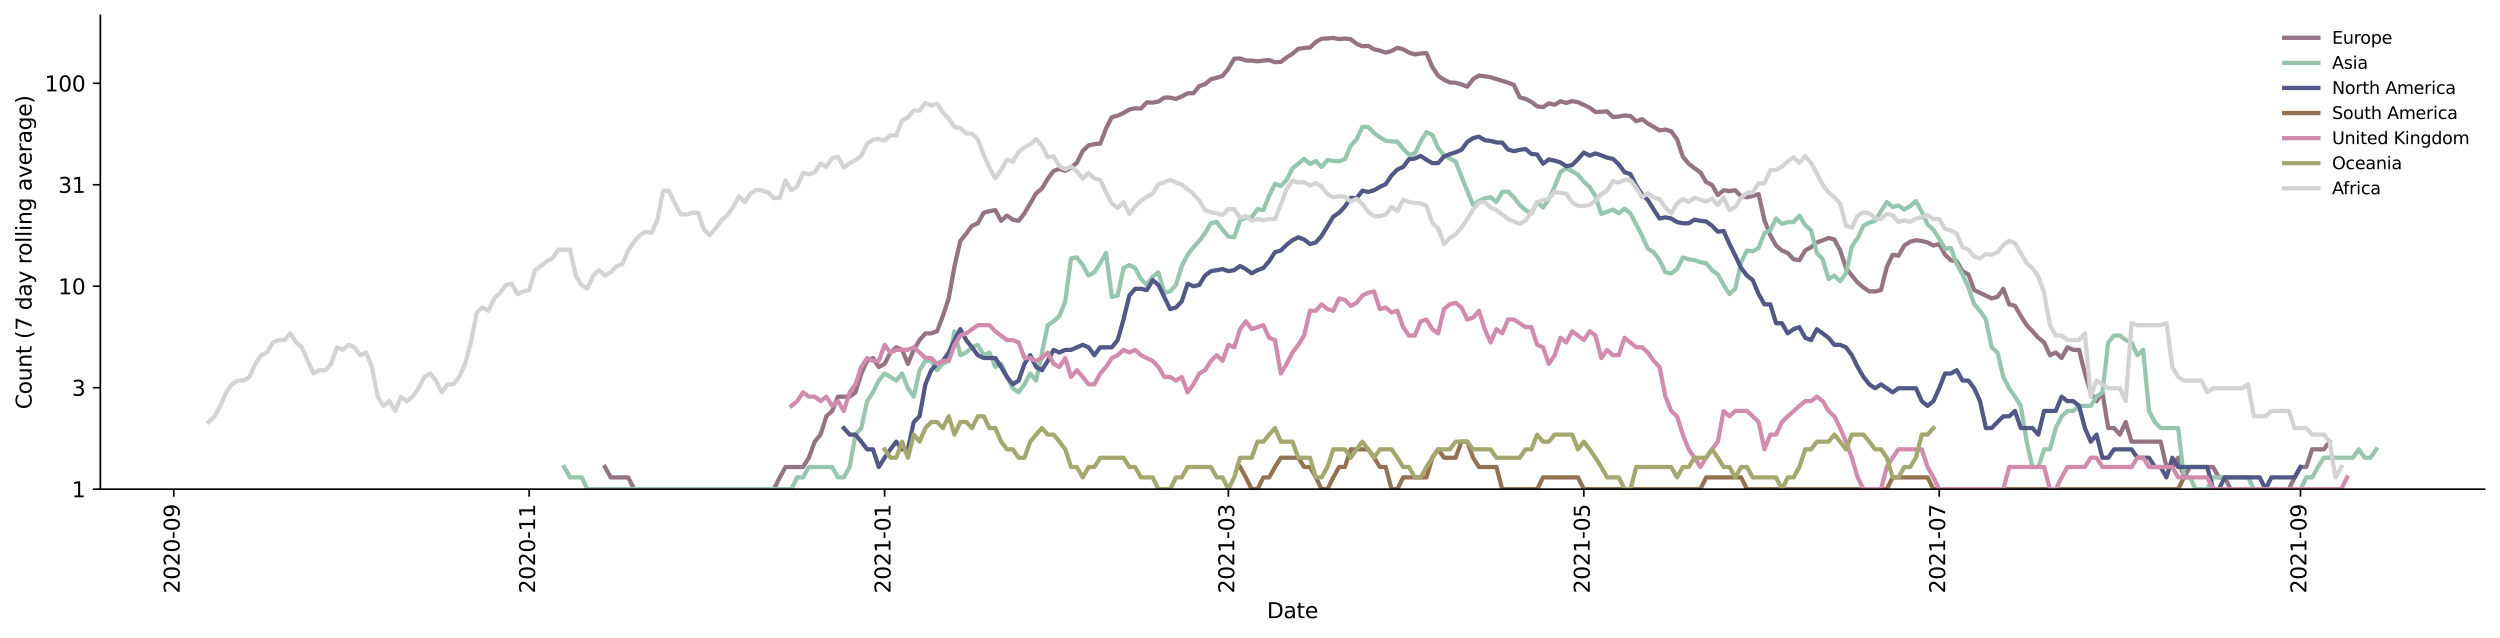 <?xml version="1.0" encoding="utf-8" standalone="no"?>
<!DOCTYPE svg PUBLIC "-//W3C//DTD SVG 1.1//EN"
  "http://www.w3.org/Graphics/SVG/1.1/DTD/svg11.dtd">
<svg height="298.621pt" version="1.1" viewBox="0 0 1170.166 298.621" width="1170.166pt" xmlns="http://www.w3.org/2000/svg" xmlns:xlink="http://www.w3.org/1999/xlink">
 <defs>
  <style type="text/css">*{stroke-linecap:butt;stroke-linejoin:round;}</style>
 </defs>
 <g id="figure_1">
  <g id="patch_1">
   <path d="M 0 298.621 
L 1170.166 298.621 
L 1170.166 0 
L 0 0 
z
" style="fill:#ffffff;"/>
  </g>
  <g id="axes_1">
   <g id="patch_2">
    <path d="M 46.966 228.96 
L 1162.966 228.96 
L 1162.966 7.2 
L 46.966 7.2 
z
" style="fill:#ffffff;"/>
   </g>
   <g id="matplotlib.axis_1">
    <g id="xtick_1">
     <g id="line2d_1">
      <defs>
       <path d="M 0 0 
L 0 3.5 
" id="m37d5cdbd62" style="stroke:#000000;stroke-width:0.8;"/>
      </defs>
      <g>
       <use style="stroke:#000000;stroke-width:0.8;" x="81.329" xlink:href="#m37d5cdbd62" y="228.96"/>
      </g>
     </g>
     <g id="text_1">
      <!-- 2020-09 -->
      <g transform="translate(84.089 277.743)rotate(-90)scale(0.1 -0.1)">
       <defs>
        <path d="M 1228 531 
L 3431 531 
L 3431 0 
L 469 0 
L 469 531 
Q 828 903 1448 1529 
Q 2069 2156 2228 2338 
Q 2531 2678 2651 2914 
Q 2772 3150 2772 3378 
Q 2772 3750 2511 3984 
Q 2250 4219 1831 4219 
Q 1534 4219 1204 4116 
Q 875 4013 500 3803 
L 500 4441 
Q 881 4594 1212 4672 
Q 1544 4750 1819 4750 
Q 2544 4750 2975 4387 
Q 3406 4025 3406 3419 
Q 3406 3131 3298 2873 
Q 3191 2616 2906 2266 
Q 2828 2175 2409 1742 
Q 1991 1309 1228 531 
z
" id="DejaVuSans-32" transform="scale(0.016)"/>
        <path d="M 2034 4250 
Q 1547 4250 1301 3770 
Q 1056 3291 1056 2328 
Q 1056 1369 1301 889 
Q 1547 409 2034 409 
Q 2525 409 2770 889 
Q 3016 1369 3016 2328 
Q 3016 3291 2770 3770 
Q 2525 4250 2034 4250 
z
M 2034 4750 
Q 2819 4750 3233 4129 
Q 3647 3509 3647 2328 
Q 3647 1150 3233 529 
Q 2819 -91 2034 -91 
Q 1250 -91 836 529 
Q 422 1150 422 2328 
Q 422 3509 836 4129 
Q 1250 4750 2034 4750 
z
" id="DejaVuSans-30" transform="scale(0.016)"/>
        <path d="M 313 2009 
L 1997 2009 
L 1997 1497 
L 313 1497 
L 313 2009 
z
" id="DejaVuSans-2d" transform="scale(0.016)"/>
        <path d="M 703 97 
L 703 672 
Q 941 559 1184 500 
Q 1428 441 1663 441 
Q 2288 441 2617 861 
Q 2947 1281 2994 2138 
Q 2813 1869 2534 1725 
Q 2256 1581 1919 1581 
Q 1219 1581 811 2004 
Q 403 2428 403 3163 
Q 403 3881 828 4315 
Q 1253 4750 1959 4750 
Q 2769 4750 3195 4129 
Q 3622 3509 3622 2328 
Q 3622 1225 3098 567 
Q 2575 -91 1691 -91 
Q 1453 -91 1209 -44 
Q 966 3 703 97 
z
M 1959 2075 
Q 2384 2075 2632 2365 
Q 2881 2656 2881 3163 
Q 2881 3666 2632 3958 
Q 2384 4250 1959 4250 
Q 1534 4250 1286 3958 
Q 1038 3666 1038 3163 
Q 1038 2656 1286 2365 
Q 1534 2075 1959 2075 
z
" id="DejaVuSans-39" transform="scale(0.016)"/>
       </defs>
       <use xlink:href="#DejaVuSans-32"/>
       <use x="63.623" xlink:href="#DejaVuSans-30"/>
       <use x="127.246" xlink:href="#DejaVuSans-32"/>
       <use x="190.869" xlink:href="#DejaVuSans-30"/>
       <use x="254.492" xlink:href="#DejaVuSans-2d"/>
       <use x="290.576" xlink:href="#DejaVuSans-30"/>
       <use x="354.199" xlink:href="#DejaVuSans-39"/>
      </g>
     </g>
    </g>
    <g id="xtick_2">
     <g id="line2d_2">
      <g>
       <use style="stroke:#000000;stroke-width:0.8;" x="247.693" xlink:href="#m37d5cdbd62" y="228.96"/>
      </g>
     </g>
     <g id="text_2">
      <!-- 2020-11 -->
      <g transform="translate(250.452 277.743)rotate(-90)scale(0.1 -0.1)">
       <defs>
        <path d="M 794 531 
L 1825 531 
L 1825 4091 
L 703 3866 
L 703 4441 
L 1819 4666 
L 2450 4666 
L 2450 531 
L 3481 531 
L 3481 0 
L 794 0 
L 794 531 
z
" id="DejaVuSans-31" transform="scale(0.016)"/>
       </defs>
       <use xlink:href="#DejaVuSans-32"/>
       <use x="63.623" xlink:href="#DejaVuSans-30"/>
       <use x="127.246" xlink:href="#DejaVuSans-32"/>
       <use x="190.869" xlink:href="#DejaVuSans-30"/>
       <use x="254.492" xlink:href="#DejaVuSans-2d"/>
       <use x="290.576" xlink:href="#DejaVuSans-31"/>
       <use x="354.199" xlink:href="#DejaVuSans-31"/>
      </g>
     </g>
    </g>
    <g id="xtick_3">
     <g id="line2d_3">
      <g>
       <use style="stroke:#000000;stroke-width:0.8;" x="414.057" xlink:href="#m37d5cdbd62" y="228.96"/>
      </g>
     </g>
     <g id="text_3">
      <!-- 2021-01 -->
      <g transform="translate(416.816 277.743)rotate(-90)scale(0.1 -0.1)">
       <use xlink:href="#DejaVuSans-32"/>
       <use x="63.623" xlink:href="#DejaVuSans-30"/>
       <use x="127.246" xlink:href="#DejaVuSans-32"/>
       <use x="190.869" xlink:href="#DejaVuSans-31"/>
       <use x="254.492" xlink:href="#DejaVuSans-2d"/>
       <use x="290.576" xlink:href="#DejaVuSans-30"/>
       <use x="354.199" xlink:href="#DejaVuSans-31"/>
      </g>
     </g>
    </g>
    <g id="xtick_4">
     <g id="line2d_4">
      <g>
       <use style="stroke:#000000;stroke-width:0.8;" x="574.966" xlink:href="#m37d5cdbd62" y="228.96"/>
      </g>
     </g>
     <g id="text_4">
      <!-- 2021-03 -->
      <g transform="translate(577.725 277.743)rotate(-90)scale(0.1 -0.1)">
       <defs>
        <path d="M 2597 2516 
Q 3050 2419 3304 2112 
Q 3559 1806 3559 1356 
Q 3559 666 3084 287 
Q 2609 -91 1734 -91 
Q 1441 -91 1130 -33 
Q 819 25 488 141 
L 488 750 
Q 750 597 1062 519 
Q 1375 441 1716 441 
Q 2309 441 2620 675 
Q 2931 909 2931 1356 
Q 2931 1769 2642 2001 
Q 2353 2234 1838 2234 
L 1294 2234 
L 1294 2753 
L 1863 2753 
Q 2328 2753 2575 2939 
Q 2822 3125 2822 3475 
Q 2822 3834 2567 4026 
Q 2313 4219 1838 4219 
Q 1578 4219 1281 4162 
Q 984 4106 628 3988 
L 628 4550 
Q 988 4650 1302 4700 
Q 1616 4750 1894 4750 
Q 2613 4750 3031 4423 
Q 3450 4097 3450 3541 
Q 3450 3153 3228 2886 
Q 3006 2619 2597 2516 
z
" id="DejaVuSans-33" transform="scale(0.016)"/>
       </defs>
       <use xlink:href="#DejaVuSans-32"/>
       <use x="63.623" xlink:href="#DejaVuSans-30"/>
       <use x="127.246" xlink:href="#DejaVuSans-32"/>
       <use x="190.869" xlink:href="#DejaVuSans-31"/>
       <use x="254.492" xlink:href="#DejaVuSans-2d"/>
       <use x="290.576" xlink:href="#DejaVuSans-30"/>
       <use x="354.199" xlink:href="#DejaVuSans-33"/>
      </g>
     </g>
    </g>
    <g id="xtick_5">
     <g id="line2d_5">
      <g>
       <use style="stroke:#000000;stroke-width:0.8;" x="741.329" xlink:href="#m37d5cdbd62" y="228.96"/>
      </g>
     </g>
     <g id="text_5">
      <!-- 2021-05 -->
      <g transform="translate(744.089 277.743)rotate(-90)scale(0.1 -0.1)">
       <defs>
        <path d="M 691 4666 
L 3169 4666 
L 3169 4134 
L 1269 4134 
L 1269 2991 
Q 1406 3038 1543 3061 
Q 1681 3084 1819 3084 
Q 2600 3084 3056 2656 
Q 3513 2228 3513 1497 
Q 3513 744 3044 326 
Q 2575 -91 1722 -91 
Q 1428 -91 1123 -41 
Q 819 9 494 109 
L 494 744 
Q 775 591 1075 516 
Q 1375 441 1709 441 
Q 2250 441 2565 725 
Q 2881 1009 2881 1497 
Q 2881 1984 2565 2268 
Q 2250 2553 1709 2553 
Q 1456 2553 1204 2497 
Q 953 2441 691 2322 
L 691 4666 
z
" id="DejaVuSans-35" transform="scale(0.016)"/>
       </defs>
       <use xlink:href="#DejaVuSans-32"/>
       <use x="63.623" xlink:href="#DejaVuSans-30"/>
       <use x="127.246" xlink:href="#DejaVuSans-32"/>
       <use x="190.869" xlink:href="#DejaVuSans-31"/>
       <use x="254.492" xlink:href="#DejaVuSans-2d"/>
       <use x="290.576" xlink:href="#DejaVuSans-30"/>
       <use x="354.199" xlink:href="#DejaVuSans-35"/>
      </g>
     </g>
    </g>
    <g id="xtick_6">
     <g id="line2d_6">
      <g>
       <use style="stroke:#000000;stroke-width:0.8;" x="907.693" xlink:href="#m37d5cdbd62" y="228.96"/>
      </g>
     </g>
     <g id="text_6">
      <!-- 2021-07 -->
      <g transform="translate(910.452 277.743)rotate(-90)scale(0.1 -0.1)">
       <defs>
        <path d="M 525 4666 
L 3525 4666 
L 3525 4397 
L 1831 0 
L 1172 0 
L 2766 4134 
L 525 4134 
L 525 4666 
z
" id="DejaVuSans-37" transform="scale(0.016)"/>
       </defs>
       <use xlink:href="#DejaVuSans-32"/>
       <use x="63.623" xlink:href="#DejaVuSans-30"/>
       <use x="127.246" xlink:href="#DejaVuSans-32"/>
       <use x="190.869" xlink:href="#DejaVuSans-31"/>
       <use x="254.492" xlink:href="#DejaVuSans-2d"/>
       <use x="290.576" xlink:href="#DejaVuSans-30"/>
       <use x="354.199" xlink:href="#DejaVuSans-37"/>
      </g>
     </g>
    </g>
    <g id="xtick_7">
     <g id="line2d_7">
      <g>
       <use style="stroke:#000000;stroke-width:0.8;" x="1076.784" xlink:href="#m37d5cdbd62" y="228.96"/>
      </g>
     </g>
     <g id="text_7">
      <!-- 2021-09 -->
      <g transform="translate(1079.543 277.743)rotate(-90)scale(0.1 -0.1)">
       <use xlink:href="#DejaVuSans-32"/>
       <use x="63.623" xlink:href="#DejaVuSans-30"/>
       <use x="127.246" xlink:href="#DejaVuSans-32"/>
       <use x="190.869" xlink:href="#DejaVuSans-31"/>
       <use x="254.492" xlink:href="#DejaVuSans-2d"/>
       <use x="290.576" xlink:href="#DejaVuSans-30"/>
       <use x="354.199" xlink:href="#DejaVuSans-39"/>
      </g>
     </g>
    </g>
    <g id="text_8">
     <!-- Date -->
     <g transform="translate(593.015 289.341)scale(0.1 -0.1)">
      <defs>
       <path d="M 1259 4147 
L 1259 519 
L 2022 519 
Q 2988 519 3436 956 
Q 3884 1394 3884 2338 
Q 3884 3275 3436 3711 
Q 2988 4147 2022 4147 
L 1259 4147 
z
M 628 4666 
L 1925 4666 
Q 3281 4666 3915 4102 
Q 4550 3538 4550 2338 
Q 4550 1131 3912 565 
Q 3275 0 1925 0 
L 628 0 
L 628 4666 
z
" id="DejaVuSans-44" transform="scale(0.016)"/>
       <path d="M 2194 1759 
Q 1497 1759 1228 1600 
Q 959 1441 959 1056 
Q 959 750 1161 570 
Q 1363 391 1709 391 
Q 2188 391 2477 730 
Q 2766 1069 2766 1631 
L 2766 1759 
L 2194 1759 
z
M 3341 1997 
L 3341 0 
L 2766 0 
L 2766 531 
Q 2569 213 2275 61 
Q 1981 -91 1556 -91 
Q 1019 -91 701 211 
Q 384 513 384 1019 
Q 384 1609 779 1909 
Q 1175 2209 1959 2209 
L 2766 2209 
L 2766 2266 
Q 2766 2663 2505 2880 
Q 2244 3097 1772 3097 
Q 1472 3097 1187 3025 
Q 903 2953 641 2809 
L 641 3341 
Q 956 3463 1253 3523 
Q 1550 3584 1831 3584 
Q 2591 3584 2966 3190 
Q 3341 2797 3341 1997 
z
" id="DejaVuSans-61" transform="scale(0.016)"/>
       <path d="M 1172 4494 
L 1172 3500 
L 2356 3500 
L 2356 3053 
L 1172 3053 
L 1172 1153 
Q 1172 725 1289 603 
Q 1406 481 1766 481 
L 2356 481 
L 2356 0 
L 1766 0 
Q 1100 0 847 248 
Q 594 497 594 1153 
L 594 3053 
L 172 3053 
L 172 3500 
L 594 3500 
L 594 4494 
L 1172 4494 
z
" id="DejaVuSans-74" transform="scale(0.016)"/>
       <path d="M 3597 1894 
L 3597 1613 
L 953 1613 
Q 991 1019 1311 708 
Q 1631 397 2203 397 
Q 2534 397 2845 478 
Q 3156 559 3463 722 
L 3463 178 
Q 3153 47 2828 -22 
Q 2503 -91 2169 -91 
Q 1331 -91 842 396 
Q 353 884 353 1716 
Q 353 2575 817 3079 
Q 1281 3584 2069 3584 
Q 2775 3584 3186 3129 
Q 3597 2675 3597 1894 
z
M 3022 2063 
Q 3016 2534 2758 2815 
Q 2500 3097 2075 3097 
Q 1594 3097 1305 2825 
Q 1016 2553 972 2059 
L 3022 2063 
z
" id="DejaVuSans-65" transform="scale(0.016)"/>
      </defs>
      <use xlink:href="#DejaVuSans-44"/>
      <use x="77.002" xlink:href="#DejaVuSans-61"/>
      <use x="138.281" xlink:href="#DejaVuSans-74"/>
      <use x="177.49" xlink:href="#DejaVuSans-65"/>
     </g>
    </g>
   </g>
   <g id="matplotlib.axis_2">
    <g id="ytick_1">
     <g id="line2d_8">
      <defs>
       <path d="M 0 0 
L -3.5 0 
" id="m3842c3dadf" style="stroke:#000000;stroke-width:0.8;"/>
      </defs>
      <g>
       <use style="stroke:#000000;stroke-width:0.8;" x="46.966" xlink:href="#m3842c3dadf" y="228.96"/>
      </g>
     </g>
     <g id="text_9">
      <!-- 1 -->
      <g transform="translate(33.603 232.759)scale(0.1 -0.1)">
       <use xlink:href="#DejaVuSans-31"/>
      </g>
     </g>
    </g>
    <g id="ytick_2">
     <g id="line2d_9">
      <g>
       <use style="stroke:#000000;stroke-width:0.8;" x="46.966" xlink:href="#m3842c3dadf" y="181.466"/>
      </g>
     </g>
     <g id="text_10">
      <!-- 3 -->
      <g transform="translate(33.603 185.266)scale(0.1 -0.1)">
       <use xlink:href="#DejaVuSans-33"/>
      </g>
     </g>
    </g>
    <g id="ytick_3">
     <g id="line2d_10">
      <g>
       <use style="stroke:#000000;stroke-width:0.8;" x="46.966" xlink:href="#m3842c3dadf" y="133.973"/>
      </g>
     </g>
     <g id="text_11">
      <!-- 10 -->
      <g transform="translate(27.241 137.772)scale(0.1 -0.1)">
       <use xlink:href="#DejaVuSans-31"/>
       <use x="63.623" xlink:href="#DejaVuSans-30"/>
      </g>
     </g>
    </g>
    <g id="ytick_4">
     <g id="line2d_11">
      <g>
       <use style="stroke:#000000;stroke-width:0.8;" x="46.966" xlink:href="#m3842c3dadf" y="86.479"/>
      </g>
     </g>
     <g id="text_12">
      <!-- 31 -->
      <g transform="translate(27.241 90.279)scale(0.1 -0.1)">
       <use xlink:href="#DejaVuSans-33"/>
       <use x="63.623" xlink:href="#DejaVuSans-31"/>
      </g>
     </g>
    </g>
    <g id="ytick_5">
     <g id="line2d_12">
      <g>
       <use style="stroke:#000000;stroke-width:0.8;" x="46.966" xlink:href="#m3842c3dadf" y="38.986"/>
      </g>
     </g>
     <g id="text_13">
      <!-- 100 -->
      <g transform="translate(20.878 42.785)scale(0.1 -0.1)">
       <use xlink:href="#DejaVuSans-31"/>
       <use x="63.623" xlink:href="#DejaVuSans-30"/>
       <use x="127.246" xlink:href="#DejaVuSans-30"/>
      </g>
     </g>
    </g>
    <g id="text_14">
     <!-- Count (7 day rolling average) -->
     <g transform="translate(14.798 191.548)rotate(-90)scale(0.1 -0.1)">
      <defs>
       <path d="M 4122 4306 
L 4122 3641 
Q 3803 3938 3442 4084 
Q 3081 4231 2675 4231 
Q 1875 4231 1450 3742 
Q 1025 3253 1025 2328 
Q 1025 1406 1450 917 
Q 1875 428 2675 428 
Q 3081 428 3442 575 
Q 3803 722 4122 1019 
L 4122 359 
Q 3791 134 3420 21 
Q 3050 -91 2638 -91 
Q 1578 -91 968 557 
Q 359 1206 359 2328 
Q 359 3453 968 4101 
Q 1578 4750 2638 4750 
Q 3056 4750 3426 4639 
Q 3797 4528 4122 4306 
z
" id="DejaVuSans-43" transform="scale(0.016)"/>
       <path d="M 1959 3097 
Q 1497 3097 1228 2736 
Q 959 2375 959 1747 
Q 959 1119 1226 758 
Q 1494 397 1959 397 
Q 2419 397 2687 759 
Q 2956 1122 2956 1747 
Q 2956 2369 2687 2733 
Q 2419 3097 1959 3097 
z
M 1959 3584 
Q 2709 3584 3137 3096 
Q 3566 2609 3566 1747 
Q 3566 888 3137 398 
Q 2709 -91 1959 -91 
Q 1206 -91 779 398 
Q 353 888 353 1747 
Q 353 2609 779 3096 
Q 1206 3584 1959 3584 
z
" id="DejaVuSans-6f" transform="scale(0.016)"/>
       <path d="M 544 1381 
L 544 3500 
L 1119 3500 
L 1119 1403 
Q 1119 906 1312 657 
Q 1506 409 1894 409 
Q 2359 409 2629 706 
Q 2900 1003 2900 1516 
L 2900 3500 
L 3475 3500 
L 3475 0 
L 2900 0 
L 2900 538 
Q 2691 219 2414 64 
Q 2138 -91 1772 -91 
Q 1169 -91 856 284 
Q 544 659 544 1381 
z
M 1991 3584 
L 1991 3584 
z
" id="DejaVuSans-75" transform="scale(0.016)"/>
       <path d="M 3513 2113 
L 3513 0 
L 2938 0 
L 2938 2094 
Q 2938 2591 2744 2837 
Q 2550 3084 2163 3084 
Q 1697 3084 1428 2787 
Q 1159 2491 1159 1978 
L 1159 0 
L 581 0 
L 581 3500 
L 1159 3500 
L 1159 2956 
Q 1366 3272 1645 3428 
Q 1925 3584 2291 3584 
Q 2894 3584 3203 3211 
Q 3513 2838 3513 2113 
z
" id="DejaVuSans-6e" transform="scale(0.016)"/>
       <path id="DejaVuSans-20" transform="scale(0.016)"/>
       <path d="M 1984 4856 
Q 1566 4138 1362 3434 
Q 1159 2731 1159 2009 
Q 1159 1288 1364 580 
Q 1569 -128 1984 -844 
L 1484 -844 
Q 1016 -109 783 600 
Q 550 1309 550 2009 
Q 550 2706 781 3412 
Q 1013 4119 1484 4856 
L 1984 4856 
z
" id="DejaVuSans-28" transform="scale(0.016)"/>
       <path d="M 2906 2969 
L 2906 4863 
L 3481 4863 
L 3481 0 
L 2906 0 
L 2906 525 
Q 2725 213 2448 61 
Q 2172 -91 1784 -91 
Q 1150 -91 751 415 
Q 353 922 353 1747 
Q 353 2572 751 3078 
Q 1150 3584 1784 3584 
Q 2172 3584 2448 3432 
Q 2725 3281 2906 2969 
z
M 947 1747 
Q 947 1113 1208 752 
Q 1469 391 1925 391 
Q 2381 391 2643 752 
Q 2906 1113 2906 1747 
Q 2906 2381 2643 2742 
Q 2381 3103 1925 3103 
Q 1469 3103 1208 2742 
Q 947 2381 947 1747 
z
" id="DejaVuSans-64" transform="scale(0.016)"/>
       <path d="M 2059 -325 
Q 1816 -950 1584 -1140 
Q 1353 -1331 966 -1331 
L 506 -1331 
L 506 -850 
L 844 -850 
Q 1081 -850 1212 -737 
Q 1344 -625 1503 -206 
L 1606 56 
L 191 3500 
L 800 3500 
L 1894 763 
L 2988 3500 
L 3597 3500 
L 2059 -325 
z
" id="DejaVuSans-79" transform="scale(0.016)"/>
       <path d="M 2631 2963 
Q 2534 3019 2420 3045 
Q 2306 3072 2169 3072 
Q 1681 3072 1420 2755 
Q 1159 2438 1159 1844 
L 1159 0 
L 581 0 
L 581 3500 
L 1159 3500 
L 1159 2956 
Q 1341 3275 1631 3429 
Q 1922 3584 2338 3584 
Q 2397 3584 2469 3576 
Q 2541 3569 2628 3553 
L 2631 2963 
z
" id="DejaVuSans-72" transform="scale(0.016)"/>
       <path d="M 603 4863 
L 1178 4863 
L 1178 0 
L 603 0 
L 603 4863 
z
" id="DejaVuSans-6c" transform="scale(0.016)"/>
       <path d="M 603 3500 
L 1178 3500 
L 1178 0 
L 603 0 
L 603 3500 
z
M 603 4863 
L 1178 4863 
L 1178 4134 
L 603 4134 
L 603 4863 
z
" id="DejaVuSans-69" transform="scale(0.016)"/>
       <path d="M 2906 1791 
Q 2906 2416 2648 2759 
Q 2391 3103 1925 3103 
Q 1463 3103 1205 2759 
Q 947 2416 947 1791 
Q 947 1169 1205 825 
Q 1463 481 1925 481 
Q 2391 481 2648 825 
Q 2906 1169 2906 1791 
z
M 3481 434 
Q 3481 -459 3084 -895 
Q 2688 -1331 1869 -1331 
Q 1566 -1331 1297 -1286 
Q 1028 -1241 775 -1147 
L 775 -588 
Q 1028 -725 1275 -790 
Q 1522 -856 1778 -856 
Q 2344 -856 2625 -561 
Q 2906 -266 2906 331 
L 2906 616 
Q 2728 306 2450 153 
Q 2172 0 1784 0 
Q 1141 0 747 490 
Q 353 981 353 1791 
Q 353 2603 747 3093 
Q 1141 3584 1784 3584 
Q 2172 3584 2450 3431 
Q 2728 3278 2906 2969 
L 2906 3500 
L 3481 3500 
L 3481 434 
z
" id="DejaVuSans-67" transform="scale(0.016)"/>
       <path d="M 191 3500 
L 800 3500 
L 1894 563 
L 2988 3500 
L 3597 3500 
L 2284 0 
L 1503 0 
L 191 3500 
z
" id="DejaVuSans-76" transform="scale(0.016)"/>
       <path d="M 513 4856 
L 1013 4856 
Q 1481 4119 1714 3412 
Q 1947 2706 1947 2009 
Q 1947 1309 1714 600 
Q 1481 -109 1013 -844 
L 513 -844 
Q 928 -128 1133 580 
Q 1338 1288 1338 2009 
Q 1338 2731 1133 3434 
Q 928 4138 513 4856 
z
" id="DejaVuSans-29" transform="scale(0.016)"/>
      </defs>
      <use xlink:href="#DejaVuSans-43"/>
      <use x="69.824" xlink:href="#DejaVuSans-6f"/>
      <use x="131.006" xlink:href="#DejaVuSans-75"/>
      <use x="194.385" xlink:href="#DejaVuSans-6e"/>
      <use x="257.764" xlink:href="#DejaVuSans-74"/>
      <use x="296.973" xlink:href="#DejaVuSans-20"/>
      <use x="328.76" xlink:href="#DejaVuSans-28"/>
      <use x="367.773" xlink:href="#DejaVuSans-37"/>
      <use x="431.396" xlink:href="#DejaVuSans-20"/>
      <use x="463.184" xlink:href="#DejaVuSans-64"/>
      <use x="526.66" xlink:href="#DejaVuSans-61"/>
      <use x="587.939" xlink:href="#DejaVuSans-79"/>
      <use x="647.119" xlink:href="#DejaVuSans-20"/>
      <use x="678.906" xlink:href="#DejaVuSans-72"/>
      <use x="717.77" xlink:href="#DejaVuSans-6f"/>
      <use x="778.951" xlink:href="#DejaVuSans-6c"/>
      <use x="806.734" xlink:href="#DejaVuSans-6c"/>
      <use x="834.518" xlink:href="#DejaVuSans-69"/>
      <use x="862.301" xlink:href="#DejaVuSans-6e"/>
      <use x="925.68" xlink:href="#DejaVuSans-67"/>
      <use x="989.156" xlink:href="#DejaVuSans-20"/>
      <use x="1020.943" xlink:href="#DejaVuSans-61"/>
      <use x="1082.223" xlink:href="#DejaVuSans-76"/>
      <use x="1141.402" xlink:href="#DejaVuSans-65"/>
      <use x="1202.926" xlink:href="#DejaVuSans-72"/>
      <use x="1244.039" xlink:href="#DejaVuSans-61"/>
      <use x="1305.318" xlink:href="#DejaVuSans-67"/>
      <use x="1368.795" xlink:href="#DejaVuSans-65"/>
      <use x="1430.318" xlink:href="#DejaVuSans-29"/>
     </g>
    </g>
   </g>
   <g id="line2d_13">
    <path clip-path="url(#pdfb5b7c924)" d="M 283.147 218.593 
L 285.875 223.452 
L 294.057 223.452 
L 296.784 228.96 
L 362.238 228.96 
L 364.966 223.452 
L 367.693 218.593 
L 375.875 218.593 
L 378.602 214.246 
L 381.329 206.725 
L 384.057 203.423 
L 386.784 194.858 
L 389.511 192.357 
L 392.238 185.652 
L 397.693 185.652 
L 400.42 183.64 
L 403.147 174.829 
L 405.875 168.926 
L 408.602 167.573 
L 411.329 171.772 
L 414.057 170.324 
L 416.784 164.994 
L 419.511 162.567 
L 422.238 163.763 
L 424.966 170.324 
L 427.693 163.763 
L 430.42 159.174 
L 433.147 156.04 
L 435.875 156.04 
L 438.602 155.046 
L 441.329 147.853 
L 444.057 139.65 
L 446.784 124.533 
L 449.511 112.782 
L 452.238 109.399 
L 454.966 105.675 
L 457.693 104.504 
L 460.42 99.613 
L 463.147 98.852 
L 465.875 98.352 
L 468.602 103.366 
L 471.329 100.915 
L 474.057 102.809 
L 476.784 103.366 
L 479.511 99.87 
L 484.966 90.459 
L 487.693 88.261 
L 490.42 83.663 
L 493.147 80.001 
L 495.875 79.056 
L 498.602 80.001 
L 501.329 78.438 
L 504.057 76.2 
L 506.784 70.637 
L 509.511 68.054 
L 512.238 67.462 
L 514.966 67.228 
L 517.693 60.157 
L 520.42 54.809 
L 523.147 54.123 
L 525.875 52.866 
L 528.602 51.248 
L 531.329 50.696 
L 534.057 50.775 
L 536.784 47.897 
L 539.511 48.044 
L 542.238 47.533 
L 544.966 45.69 
L 547.693 45.69 
L 550.42 46.319 
L 553.147 45.139 
L 555.875 43.661 
L 558.602 43.661 
L 561.329 40.303 
L 564.057 39.4 
L 566.784 37.085 
L 569.511 36.416 
L 572.238 35.539 
L 574.966 32.158 
L 577.693 27.488 
L 580.42 27.355 
L 583.147 28.299 
L 585.875 28.39 
L 588.602 28.71 
L 591.329 28.344 
L 594.057 28.163 
L 596.784 29.079 
L 599.511 28.987 
L 602.238 26.868 
L 604.966 25.148 
L 607.693 22.853 
L 610.42 22.456 
L 613.147 22.259 
L 615.875 19.671 
L 618.602 18.114 
L 621.329 18.007 
L 624.057 17.76 
L 626.784 18.292 
L 629.511 18.043 
L 632.238 18.363 
L 634.966 20.491 
L 637.693 21.674 
L 640.42 21.442 
L 643.147 23.093 
L 645.875 23.698 
L 648.602 24.645 
L 651.329 23.862 
L 654.057 22.377 
L 656.784 23.093 
L 659.511 24.603 
L 662.238 25.486 
L 664.966 25.021 
L 667.693 24.854 
L 670.42 31.366 
L 673.147 35.431 
L 675.875 37.311 
L 678.602 38.575 
L 681.329 38.751 
L 684.057 39.52 
L 686.784 40.547 
L 689.511 37.029 
L 692.238 35.377 
L 694.966 35.702 
L 697.693 36.14 
L 705.875 38.692 
L 708.602 39.759 
L 711.329 45.552 
L 714.057 46.319 
L 716.784 47.678 
L 719.511 49.768 
L 722.238 50.152 
L 724.966 48.413 
L 727.693 49.009 
L 730.42 47.388 
L 733.147 48.191 
L 735.875 47.316 
L 738.602 47.824 
L 744.057 50.385 
L 746.784 52.456 
L 752.238 52.13 
L 754.966 54.809 
L 757.693 54.55 
L 760.42 54.038 
L 763.147 54.293 
L 765.875 56.757 
L 768.602 55.771 
L 771.329 57.859 
L 774.057 59.377 
L 776.784 61.053 
L 779.511 60.652 
L 782.238 61.457 
L 784.966 65.176 
L 787.693 73.392 
L 790.42 76.638 
L 793.147 78.746 
L 795.875 80.643 
L 798.602 85.26 
L 801.329 86.546 
L 804.057 91.289 
L 806.784 89.047 
L 809.511 89.446 
L 812.238 89.047 
L 814.966 91.922 
L 817.693 92.349 
L 820.42 91.71 
L 823.147 90.872 
L 825.875 103.086 
L 828.602 110.054 
L 831.329 114.954 
L 834.057 117.246 
L 836.784 118.442 
L 839.511 121.375 
L 842.238 121.812 
L 844.966 117.246 
L 847.693 115.704 
L 850.42 113.494 
L 855.875 111.396 
L 858.602 112.083 
L 861.329 117.246 
L 864.057 125.481 
L 866.784 128.983 
L 869.511 132.242 
L 872.238 134.566 
L 874.966 136.4 
L 877.693 136.4 
L 880.42 135.78 
L 883.147 125.004 
L 885.875 119.259 
L 888.602 119.674 
L 891.329 114.954 
L 894.057 113.136 
L 896.784 112.431 
L 899.511 112.782 
L 902.238 113.494 
L 904.966 114.954 
L 907.693 114.217 
L 910.42 119.259 
L 913.147 121.812 
L 915.875 122.253 
L 918.602 126.946 
L 921.329 128.464 
L 924.057 135.78 
L 932.238 139.65 
L 934.966 138.979 
L 937.693 135.169 
L 940.42 142.448 
L 943.147 143.178 
L 945.875 147.853 
L 948.602 152.2 
L 951.329 155.046 
L 954.057 158.103 
L 956.784 160.274 
L 959.511 166.264 
L 962.238 164.994 
L 964.966 167.573 
L 967.693 162.567 
L 970.42 163.763 
L 973.147 163.763 
L 975.875 174.829 
L 978.602 183.64 
L 981.329 187.768 
L 984.057 183.64 
L 986.784 200.366 
L 989.511 200.366 
L 992.238 203.423 
L 994.966 197.52 
L 997.693 206.725 
L 1011.329 206.725 
L 1014.057 218.593 
L 1016.784 218.593 
L 1019.511 214.246 
L 1022.238 223.452 
L 1024.966 218.593 
L 1035.875 218.593 
L 1038.602 223.452 
L 1041.329 223.452 
L 1044.057 228.96 
L 1071.329 228.96 
L 1074.057 223.452 
L 1076.784 218.593 
L 1079.511 218.593 
L 1082.238 210.315 
L 1087.693 210.315 
L 1090.42 206.725 
L 1090.42 206.725 
" style="fill:none;stroke:#947383;stroke-linecap:square;stroke-width:2;"/>
   </g>
   <g id="line2d_14">
    <path clip-path="url(#pdfb5b7c924)" d="M 264.057 218.593 
L 266.784 223.452 
L 272.238 223.452 
L 274.966 228.96 
L 370.42 228.96 
L 373.147 223.452 
L 375.875 223.452 
L 378.602 218.593 
L 389.511 218.593 
L 392.238 223.452 
L 394.966 223.452 
L 397.693 218.593 
L 400.42 203.423 
L 403.147 200.366 
L 405.875 187.768 
L 408.602 183.64 
L 411.329 178.131 
L 414.057 174.829 
L 419.511 178.131 
L 422.238 174.829 
L 424.966 181.721 
L 427.693 185.652 
L 430.42 173.272 
L 433.147 168.926 
L 435.875 168.926 
L 438.602 173.272 
L 441.329 170.324 
L 444.057 168.926 
L 446.784 155.046 
L 449.511 166.264 
L 452.238 164.994 
L 454.966 162.567 
L 457.693 161.405 
L 460.42 166.264 
L 463.147 164.994 
L 465.875 171.772 
L 468.602 170.324 
L 471.329 176.447 
L 474.057 181.721 
L 476.784 183.64 
L 479.511 179.887 
L 482.238 174.829 
L 484.966 178.131 
L 490.42 152.2 
L 493.147 150.406 
L 495.875 147.853 
L 498.602 141.025 
L 501.329 120.943 
L 504.057 120.516 
L 506.784 124.066 
L 509.511 128.983 
L 512.238 127.446 
L 514.966 123.15 
L 517.693 118.442 
L 520.42 138.979 
L 523.147 138.319 
L 525.875 125.481 
L 528.602 124.066 
L 531.329 125.481 
L 534.057 130.58 
L 536.784 133.388 
L 539.511 129.509 
L 542.238 127.446 
L 544.966 137.03 
L 547.693 136.4 
L 550.42 133.388 
L 553.147 124.533 
L 555.875 119.259 
L 558.602 115.704 
L 561.329 112.782 
L 564.057 109.076 
L 566.784 104.504 
L 569.511 103.931 
L 572.238 107.495 
L 574.966 110.719 
L 577.693 111.056 
L 580.42 103.086 
L 583.147 101.986 
L 585.875 101.716 
L 588.602 97.858 
L 591.329 98.352 
L 594.057 91.499 
L 596.784 85.99 
L 599.511 87.11 
L 602.238 84.188 
L 604.966 78.746 
L 607.693 76.638 
L 610.42 74.353 
L 613.147 76.785 
L 615.875 75.337 
L 618.602 78.133 
L 621.329 74.913 
L 624.057 75.337 
L 626.784 75.48 
L 629.511 74.493 
L 632.238 68.173 
L 634.966 65.287 
L 637.693 59.377 
L 640.42 59.473 
L 643.147 62.174 
L 645.875 64.296 
L 648.602 65.849 
L 651.329 66.189 
L 654.057 66.303 
L 656.784 69.634 
L 659.511 72.453 
L 662.238 71.795 
L 664.966 66.189 
L 667.693 61.865 
L 670.42 63.116 
L 673.147 69.264 
L 675.875 72.719 
L 681.329 75.623 
L 686.784 89.446 
L 689.511 95.939 
L 692.238 94.105 
L 694.966 92.781 
L 697.693 92.349 
L 700.42 94.556 
L 703.147 89.848 
L 705.875 89.647 
L 708.602 92.349 
L 711.329 95.939 
L 714.057 98.352 
L 716.784 99.87 
L 719.511 94.556 
L 722.238 97.128 
L 724.966 93.218 
L 727.693 87.3 
L 730.42 80.482 
L 733.147 78.746 
L 735.875 80.161 
L 738.602 81.791 
L 741.329 85.079 
L 744.057 87.49 
L 746.784 91.922 
L 749.511 100.129 
L 754.966 98.104 
L 757.693 99.87 
L 760.42 97.613 
L 763.147 99.87 
L 768.602 110.385 
L 771.329 116.468 
L 774.057 118.04 
L 776.784 121.812 
L 779.511 127.446 
L 782.238 127.952 
L 784.966 125.963 
L 787.693 120.516 
L 790.42 121.375 
L 793.147 121.812 
L 795.875 122.699 
L 798.602 123.15 
L 801.329 126.452 
L 804.057 128.464 
L 806.784 133.388 
L 809.511 137.67 
L 812.238 135.169 
L 814.966 122.699 
L 817.693 117.246 
L 820.42 117.641 
L 823.147 116.084 
L 825.875 109.076 
L 828.602 107.806 
L 831.329 102.259 
L 834.057 104.794 
L 836.784 103.931 
L 839.511 103.931 
L 842.238 100.915 
L 844.966 105.379 
L 847.693 107.806 
L 850.42 118.442 
L 853.147 121.375 
L 855.875 130.58 
L 858.602 128.983 
L 861.329 131.68 
L 864.057 127.952 
L 866.784 115.327 
L 869.511 111.396 
L 872.238 105.675 
L 874.966 104.217 
L 877.693 103.366 
L 880.42 98.852 
L 883.147 94.556 
L 885.875 96.887 
L 888.602 96.174 
L 891.329 98.104 
L 894.057 96.41 
L 896.784 94.105 
L 899.511 99.104 
L 902.238 105.085 
L 904.966 107.495 
L 907.693 111.738 
L 910.42 116.468 
L 913.147 116.084 
L 915.875 123.606 
L 918.602 128.464 
L 921.329 134.566 
L 924.057 142.448 
L 926.784 145.449 
L 929.511 149.537 
L 932.238 162.567 
L 934.966 164.994 
L 937.693 176.447 
L 940.42 181.721 
L 943.147 185.652 
L 945.875 189.999 
L 948.602 206.725 
L 951.329 218.593 
L 954.057 218.593 
L 956.784 210.315 
L 959.511 210.315 
L 962.238 200.366 
L 964.966 194.858 
L 967.693 192.357 
L 970.42 192.357 
L 973.147 189.999 
L 978.602 189.999 
L 981.329 185.652 
L 984.057 183.64 
L 986.784 160.274 
L 989.511 157.058 
L 992.238 157.058 
L 994.966 159.174 
L 997.693 160.274 
L 1000.42 166.264 
L 1003.147 163.763 
L 1005.875 192.357 
L 1008.602 197.52 
L 1011.329 200.366 
L 1019.511 200.366 
L 1022.238 223.452 
L 1024.966 223.452 
L 1027.693 228.96 
L 1033.147 228.96 
L 1035.875 223.452 
L 1052.238 223.452 
L 1054.966 228.96 
L 1076.784 228.96 
L 1079.511 223.452 
L 1082.238 223.452 
L 1084.966 218.593 
L 1087.693 214.246 
L 1101.329 214.246 
L 1104.057 210.315 
L 1106.784 214.246 
L 1109.511 214.246 
L 1112.238 210.315 
L 1112.238 210.315 
" style="fill:none;stroke:#96c6ad;stroke-linecap:square;stroke-width:2;"/>
   </g>
   <g id="line2d_15">
    <path clip-path="url(#pdfb5b7c924)" d="M 394.966 200.366 
L 397.693 203.423 
L 400.42 203.423 
L 403.147 206.725 
L 405.875 210.315 
L 408.602 210.315 
L 411.329 218.593 
L 414.057 214.246 
L 416.784 210.315 
L 419.511 206.725 
L 422.238 210.315 
L 424.966 210.315 
L 427.693 197.52 
L 430.42 194.858 
L 433.147 179.887 
L 435.875 173.272 
L 438.602 170.324 
L 441.329 168.926 
L 444.057 164.994 
L 446.784 159.174 
L 449.511 154.075 
L 452.238 159.174 
L 454.966 162.567 
L 457.693 166.264 
L 460.42 167.573 
L 465.875 167.573 
L 468.602 171.772 
L 471.329 176.447 
L 474.057 179.887 
L 476.784 178.131 
L 479.511 170.324 
L 482.238 166.264 
L 484.966 171.772 
L 487.693 173.272 
L 490.42 168.926 
L 493.147 163.763 
L 495.875 164.994 
L 498.602 163.763 
L 501.329 163.763 
L 506.784 161.405 
L 509.511 162.567 
L 512.238 166.264 
L 514.966 162.567 
L 520.42 162.567 
L 523.147 159.174 
L 525.875 149.537 
L 528.602 138.319 
L 531.329 135.169 
L 534.057 135.169 
L 536.784 135.78 
L 539.511 131.127 
L 542.238 133.388 
L 547.693 144.678 
L 550.42 143.921 
L 553.147 141.025 
L 555.875 132.811 
L 558.602 133.973 
L 561.329 133.388 
L 564.057 128.983 
L 566.784 126.946 
L 572.238 125.963 
L 574.966 126.946 
L 577.693 126.452 
L 580.42 124.533 
L 583.147 125.963 
L 585.875 127.952 
L 588.602 126.452 
L 591.329 125.481 
L 594.057 122.253 
L 596.784 118.04 
L 599.511 117.246 
L 602.238 114.584 
L 604.966 112.431 
L 607.693 111.056 
L 610.42 112.083 
L 613.147 114.217 
L 615.875 113.494 
L 618.602 110.385 
L 624.057 101.447 
L 626.784 99.613 
L 629.511 96.648 
L 632.238 92.565 
L 634.966 92.781 
L 637.693 89.246 
L 640.42 89.848 
L 643.147 89.047 
L 645.875 87.49 
L 648.602 86.175 
L 651.329 82.125 
L 654.057 79.369 
L 656.784 78.133 
L 659.511 74.493 
L 662.238 74.215 
L 664.966 72.987 
L 667.693 74.772 
L 670.42 76.345 
L 673.147 76.345 
L 675.875 73.257 
L 678.602 72.189 
L 681.329 71.276 
L 684.057 70.132 
L 686.784 66.418 
L 689.511 64.624 
L 692.238 63.971 
L 694.966 65.623 
L 697.693 65.962 
L 700.42 66.647 
L 703.147 66.763 
L 705.875 70.007 
L 708.602 70.764 
L 711.329 70.132 
L 714.057 69.758 
L 716.784 72.057 
L 719.511 72.321 
L 722.238 76.638 
L 724.966 74.632 
L 727.693 75.195 
L 730.42 76.055 
L 733.147 77.829 
L 735.875 77.229 
L 738.602 74.493 
L 741.329 71.406 
L 744.057 72.853 
L 746.784 71.795 
L 749.511 72.719 
L 752.238 73.802 
L 754.966 74.353 
L 757.693 76.932 
L 760.42 80.643 
L 763.147 81.46 
L 765.875 86.921 
L 768.602 91.08 
L 771.329 93.659 
L 774.057 98.104 
L 776.784 102.259 
L 779.511 101.716 
L 782.238 102.259 
L 784.966 103.931 
L 787.693 104.504 
L 790.42 104.504 
L 793.147 102.809 
L 795.875 103.366 
L 798.602 103.648 
L 801.329 105.675 
L 804.057 108.436 
L 806.784 108.12 
L 809.511 114.217 
L 812.238 119.674 
L 814.966 125.481 
L 817.693 128.983 
L 820.42 131.127 
L 823.147 137.67 
L 825.875 142.448 
L 828.602 142.448 
L 831.329 151.293 
L 834.057 151.293 
L 836.784 156.04 
L 839.511 154.075 
L 842.238 153.127 
L 844.966 158.103 
L 847.693 159.174 
L 850.42 154.075 
L 855.875 158.103 
L 858.602 161.405 
L 861.329 161.405 
L 864.057 162.567 
L 866.784 166.264 
L 869.511 171.772 
L 872.238 176.447 
L 874.966 179.887 
L 877.693 181.721 
L 880.42 179.887 
L 885.875 183.64 
L 888.602 181.721 
L 896.784 181.721 
L 899.511 187.768 
L 902.238 189.999 
L 904.966 187.768 
L 907.693 181.721 
L 910.42 174.829 
L 913.147 174.829 
L 915.875 173.272 
L 918.602 178.131 
L 921.329 178.131 
L 924.057 181.721 
L 926.784 187.768 
L 929.511 200.366 
L 932.238 200.366 
L 934.966 197.52 
L 937.693 194.858 
L 940.42 194.858 
L 943.147 192.357 
L 945.875 200.366 
L 951.329 200.366 
L 954.057 203.423 
L 956.784 192.357 
L 962.238 192.357 
L 964.966 185.652 
L 967.693 187.768 
L 970.42 187.768 
L 973.147 189.999 
L 975.875 200.366 
L 978.602 206.725 
L 981.329 203.423 
L 984.057 214.246 
L 986.784 214.246 
L 989.511 210.315 
L 997.693 210.315 
L 1000.42 214.246 
L 1005.875 214.246 
L 1008.602 218.593 
L 1011.329 218.593 
L 1014.057 223.452 
L 1016.784 214.246 
L 1019.511 218.593 
L 1033.147 218.593 
L 1035.875 228.96 
L 1038.602 228.96 
L 1041.329 223.452 
L 1057.693 223.452 
L 1060.42 228.96 
L 1063.147 223.452 
L 1074.057 223.452 
L 1076.784 218.593 
L 1076.784 218.593 
" style="fill:none;stroke:#525886;stroke-linecap:square;stroke-width:2;"/>
   </g>
   <g id="line2d_16">
    <path clip-path="url(#pdfb5b7c924)" d="M 580.42 218.593 
L 583.147 223.452 
L 585.875 228.96 
L 588.602 228.96 
L 591.329 223.452 
L 594.057 223.452 
L 596.784 218.593 
L 599.511 214.246 
L 607.693 214.246 
L 610.42 218.593 
L 613.147 218.593 
L 615.875 223.452 
L 618.602 228.96 
L 621.329 228.96 
L 624.057 223.452 
L 626.784 218.593 
L 629.511 218.593 
L 632.238 210.315 
L 640.42 210.315 
L 643.147 214.246 
L 645.875 218.593 
L 648.602 218.593 
L 651.329 228.96 
L 654.057 228.96 
L 656.784 223.452 
L 667.693 223.452 
L 670.42 214.246 
L 673.147 210.315 
L 675.875 214.246 
L 681.329 214.246 
L 684.057 206.725 
L 686.784 206.725 
L 689.511 214.246 
L 692.238 218.593 
L 700.42 218.593 
L 703.147 228.96 
L 719.511 228.96 
L 722.238 223.452 
L 738.602 223.452 
L 741.329 228.96 
L 795.875 228.96 
L 798.602 223.452 
L 814.966 223.452 
L 817.693 228.96 
L 883.147 228.96 
L 885.875 223.452 
L 902.238 223.452 
L 904.966 228.96 
L 1019.511 228.96 
L 1022.238 223.452 
L 1022.238 223.452 
" style="fill:none;stroke:#937252;stroke-linecap:square;stroke-width:2;"/>
   </g>
   <g id="line2d_17">
    <path clip-path="url(#pdfb5b7c924)" d="M 370.42 189.999 
L 373.147 187.768 
L 375.875 183.64 
L 378.602 185.652 
L 381.329 185.652 
L 384.057 187.768 
L 386.784 185.652 
L 389.511 189.999 
L 392.238 187.768 
L 394.966 192.357 
L 397.693 183.64 
L 400.42 179.887 
L 403.147 171.772 
L 405.875 167.573 
L 408.602 168.926 
L 411.329 168.926 
L 414.057 161.405 
L 416.784 164.994 
L 419.511 163.763 
L 424.966 163.763 
L 427.693 162.567 
L 430.42 164.994 
L 433.147 167.573 
L 435.875 167.573 
L 438.602 170.324 
L 441.329 168.926 
L 444.057 168.926 
L 446.784 161.405 
L 449.511 157.058 
L 452.238 156.04 
L 457.693 152.2 
L 463.147 152.2 
L 465.875 155.046 
L 471.329 159.174 
L 474.057 159.174 
L 476.784 160.274 
L 479.511 167.573 
L 482.238 167.573 
L 484.966 168.926 
L 487.693 167.573 
L 490.42 164.994 
L 493.147 170.324 
L 495.875 171.772 
L 498.602 167.573 
L 501.329 176.447 
L 504.057 173.272 
L 506.784 176.447 
L 509.511 179.887 
L 512.238 179.887 
L 514.966 174.829 
L 517.693 171.772 
L 520.42 167.573 
L 523.147 166.264 
L 525.875 163.763 
L 528.602 164.994 
L 531.329 163.763 
L 534.057 166.264 
L 539.511 168.926 
L 542.238 171.772 
L 544.966 176.447 
L 547.693 176.447 
L 550.42 178.131 
L 553.147 176.447 
L 555.875 183.64 
L 558.602 179.887 
L 561.329 174.829 
L 564.057 173.272 
L 566.784 168.926 
L 569.511 166.264 
L 572.238 168.926 
L 574.966 161.405 
L 577.693 162.567 
L 580.42 154.075 
L 583.147 150.406 
L 585.875 154.075 
L 591.329 152.2 
L 594.057 158.103 
L 596.784 159.174 
L 599.511 174.829 
L 602.238 170.324 
L 604.966 164.994 
L 607.693 161.405 
L 610.42 157.058 
L 613.147 145.449 
L 615.875 145.449 
L 618.602 142.448 
L 621.329 144.678 
L 624.057 145.449 
L 626.784 139.65 
L 629.511 140.332 
L 632.238 143.178 
L 634.966 141.73 
L 637.693 138.319 
L 640.42 137.03 
L 643.147 136.4 
L 645.875 144.678 
L 648.602 143.921 
L 651.329 146.235 
L 654.057 145.449 
L 656.784 153.127 
L 659.511 157.058 
L 662.238 157.058 
L 664.966 150.406 
L 667.693 149.537 
L 670.42 154.075 
L 673.147 156.04 
L 675.875 144.678 
L 678.602 142.448 
L 681.329 141.73 
L 684.057 143.921 
L 686.784 149.537 
L 689.511 148.687 
L 692.238 145.449 
L 694.966 154.075 
L 697.693 160.274 
L 700.42 154.075 
L 703.147 156.04 
L 705.875 149.537 
L 708.602 149.537 
L 714.057 153.127 
L 716.784 153.127 
L 719.511 161.405 
L 722.238 162.567 
L 724.966 170.324 
L 727.693 166.264 
L 730.42 158.103 
L 733.147 160.274 
L 735.875 155.046 
L 741.329 159.174 
L 744.057 155.046 
L 746.784 157.058 
L 749.511 167.573 
L 752.238 163.763 
L 754.966 166.264 
L 757.693 166.264 
L 760.42 158.103 
L 765.875 162.567 
L 768.602 162.567 
L 771.329 164.994 
L 774.057 168.926 
L 776.784 171.772 
L 779.511 185.652 
L 782.238 192.357 
L 784.966 194.858 
L 787.693 203.423 
L 790.42 210.315 
L 793.147 214.246 
L 795.875 218.593 
L 798.602 214.246 
L 801.329 210.315 
L 804.057 206.725 
L 806.784 192.357 
L 809.511 194.858 
L 812.238 192.357 
L 817.693 192.357 
L 820.42 194.858 
L 823.147 197.52 
L 825.875 210.315 
L 828.602 203.423 
L 831.329 203.423 
L 834.057 197.52 
L 836.784 194.858 
L 842.238 189.999 
L 844.966 187.768 
L 847.693 187.768 
L 850.42 185.652 
L 853.147 187.768 
L 855.875 192.357 
L 858.602 194.858 
L 861.329 200.366 
L 864.057 206.725 
L 866.784 214.246 
L 869.511 223.452 
L 872.238 228.96 
L 880.42 228.96 
L 883.147 218.593 
L 885.875 214.246 
L 888.602 210.315 
L 899.511 210.315 
L 902.238 218.593 
L 904.966 223.452 
L 907.693 228.96 
L 937.693 228.96 
L 940.42 218.593 
L 956.784 218.593 
L 959.511 228.96 
L 962.238 228.96 
L 964.966 223.452 
L 967.693 218.593 
L 975.875 218.593 
L 978.602 214.246 
L 981.329 214.246 
L 984.057 218.593 
L 997.693 218.593 
L 1000.42 214.246 
L 1003.147 214.246 
L 1005.875 218.593 
L 1016.784 218.593 
L 1019.511 223.452 
L 1033.147 223.452 
L 1035.875 228.96 
L 1095.875 228.96 
L 1098.602 223.452 
L 1098.602 223.452 
" style="fill:none;stroke:#d18cad;stroke-linecap:square;stroke-width:2;"/>
   </g>
   <g id="line2d_18">
    <path clip-path="url(#pdfb5b7c924)" d="M 414.057 210.315 
L 416.784 214.246 
L 419.511 214.246 
L 422.238 206.725 
L 424.966 214.246 
L 427.693 203.423 
L 430.42 206.725 
L 433.147 200.366 
L 435.875 197.52 
L 438.602 197.52 
L 441.329 200.366 
L 444.057 194.858 
L 446.784 203.423 
L 449.511 197.52 
L 452.238 197.52 
L 454.966 200.366 
L 457.693 194.858 
L 460.42 194.858 
L 463.147 200.366 
L 465.875 200.366 
L 468.602 206.725 
L 471.329 210.315 
L 474.057 210.315 
L 476.784 214.246 
L 479.511 214.246 
L 482.238 206.725 
L 484.966 203.423 
L 487.693 200.366 
L 490.42 203.423 
L 493.147 203.423 
L 495.875 206.725 
L 498.602 210.315 
L 501.329 218.593 
L 504.057 218.593 
L 506.784 223.452 
L 509.511 218.593 
L 512.238 218.593 
L 514.966 214.246 
L 525.875 214.246 
L 528.602 218.593 
L 531.329 218.593 
L 534.057 223.452 
L 539.511 223.452 
L 542.238 228.96 
L 547.693 228.96 
L 550.42 223.452 
L 553.147 223.452 
L 555.875 218.593 
L 566.784 218.593 
L 569.511 223.452 
L 572.238 223.452 
L 574.966 228.96 
L 577.693 223.452 
L 580.42 214.246 
L 585.875 214.246 
L 588.602 206.725 
L 591.329 206.725 
L 594.057 203.423 
L 596.784 200.366 
L 599.511 206.725 
L 604.966 206.725 
L 607.693 214.246 
L 613.147 214.246 
L 615.875 223.452 
L 618.602 223.452 
L 621.329 218.593 
L 624.057 210.315 
L 629.511 210.315 
L 632.238 214.246 
L 634.966 210.315 
L 637.693 206.725 
L 640.42 210.315 
L 643.147 214.246 
L 645.875 210.315 
L 651.329 210.315 
L 654.057 214.246 
L 656.784 218.593 
L 659.511 218.593 
L 662.238 223.452 
L 664.966 223.452 
L 667.693 218.593 
L 670.42 214.246 
L 673.147 210.315 
L 678.602 210.315 
L 681.329 206.725 
L 686.784 206.725 
L 689.511 210.315 
L 697.693 210.315 
L 700.42 214.246 
L 711.329 214.246 
L 714.057 210.315 
L 716.784 210.315 
L 719.511 203.423 
L 722.238 206.725 
L 724.966 206.725 
L 727.693 203.423 
L 735.875 203.423 
L 738.602 210.315 
L 741.329 206.725 
L 744.057 210.315 
L 746.784 214.246 
L 749.511 218.593 
L 752.238 223.452 
L 757.693 223.452 
L 760.42 228.96 
L 763.147 228.96 
L 765.875 218.593 
L 782.238 218.593 
L 784.966 223.452 
L 787.693 218.593 
L 790.42 218.593 
L 793.147 214.246 
L 798.602 214.246 
L 801.329 210.315 
L 804.057 214.246 
L 806.784 218.593 
L 809.511 218.593 
L 812.238 223.452 
L 814.966 218.593 
L 817.693 218.593 
L 820.42 223.452 
L 831.329 223.452 
L 834.057 228.96 
L 836.784 223.452 
L 839.511 223.452 
L 842.238 218.593 
L 844.966 210.315 
L 847.693 210.315 
L 850.42 206.725 
L 855.875 206.725 
L 858.602 203.423 
L 861.329 206.725 
L 864.057 210.315 
L 866.784 203.423 
L 872.238 203.423 
L 874.966 206.725 
L 877.693 210.315 
L 880.42 210.315 
L 883.147 214.246 
L 885.875 223.452 
L 888.602 223.452 
L 891.329 218.593 
L 894.057 218.593 
L 896.784 214.246 
L 899.511 203.423 
L 902.238 203.423 
L 904.966 200.366 
L 904.966 200.366 
" style="fill:none;stroke:#a4a86f;stroke-linecap:square;stroke-width:2;"/>
   </g>
   <g id="line2d_19">
    <path clip-path="url(#pdfb5b7c924)" d="M 97.693 197.52 
L 100.42 194.858 
L 103.147 189.999 
L 105.875 183.64 
L 108.602 179.887 
L 111.329 178.131 
L 114.057 178.131 
L 116.784 176.447 
L 119.511 170.324 
L 122.238 166.264 
L 124.966 164.994 
L 127.693 160.274 
L 130.42 159.174 
L 133.147 159.174 
L 135.875 156.04 
L 138.602 160.274 
L 141.329 162.567 
L 144.057 168.926 
L 146.784 174.829 
L 149.511 173.272 
L 152.238 173.272 
L 154.966 170.324 
L 157.693 162.567 
L 160.42 163.763 
L 163.147 161.405 
L 165.875 162.567 
L 168.602 166.264 
L 171.329 164.994 
L 174.057 171.772 
L 176.784 185.652 
L 179.511 189.999 
L 182.238 187.768 
L 184.966 192.357 
L 187.693 185.652 
L 190.42 187.768 
L 193.147 185.652 
L 195.875 181.721 
L 198.602 176.447 
L 201.329 174.829 
L 204.057 178.131 
L 206.784 183.64 
L 209.511 179.887 
L 212.238 179.887 
L 214.966 176.447 
L 217.693 170.324 
L 220.42 160.274 
L 223.147 146.235 
L 225.875 143.921 
L 228.602 145.449 
L 231.329 139.65 
L 234.057 137.03 
L 236.784 133.388 
L 239.511 132.811 
L 242.238 137.67 
L 244.966 136.4 
L 247.693 135.78 
L 250.42 126.452 
L 253.147 124.533 
L 255.875 122.253 
L 258.602 120.943 
L 261.329 116.855 
L 266.784 116.855 
L 269.511 128.983 
L 272.238 133.388 
L 274.966 135.169 
L 277.693 128.983 
L 280.42 126.452 
L 283.147 128.983 
L 285.875 127.446 
L 288.602 124.533 
L 291.329 123.606 
L 294.057 117.246 
L 296.784 113.136 
L 299.511 110.054 
L 302.238 108.436 
L 304.966 109.076 
L 307.693 102.809 
L 310.42 89.246 
L 313.147 89.446 
L 315.875 95.241 
L 318.602 100.389 
L 321.329 100.389 
L 324.057 99.613 
L 326.784 99.613 
L 329.511 107.495 
L 332.238 110.054 
L 334.966 106.879 
L 337.693 103.086 
L 340.42 100.651 
L 343.147 96.887 
L 345.875 91.922 
L 348.602 94.556 
L 351.329 90.665 
L 354.057 88.849 
L 356.784 89.246 
L 359.511 90.051 
L 362.238 92.781 
L 364.966 92.565 
L 367.693 84.543 
L 370.42 89.047 
L 373.147 87.11 
L 375.875 80.968 
L 378.602 81.625 
L 381.329 80.643 
L 384.057 76.491 
L 386.784 78.133 
L 389.511 73.939 
L 392.238 73.392 
L 394.966 78.438 
L 397.693 76.345 
L 400.42 74.913 
L 403.147 72.853 
L 405.875 67.345 
L 408.602 65.399 
L 411.329 65.065 
L 414.057 65.736 
L 416.784 63.328 
L 419.511 63.434 
L 422.238 56.306 
L 424.966 54.809 
L 427.693 51.727 
L 430.42 51.727 
L 433.147 48.191 
L 435.875 49.387 
L 438.602 48.487 
L 441.329 52.619 
L 444.057 55.506 
L 446.784 59.57 
L 449.511 59.96 
L 452.238 62.486 
L 454.966 62.59 
L 457.693 65.176 
L 460.42 72.453 
L 463.147 78.592 
L 465.875 83.489 
L 468.602 79.526 
L 471.329 74.632 
L 474.057 75.623 
L 476.784 71.148 
L 479.511 68.897 
L 482.238 67.58 
L 484.966 65.065 
L 487.693 68.173 
L 490.42 73.665 
L 493.147 73.122 
L 495.875 77.829 
L 498.602 79.212 
L 501.329 77.981 
L 504.057 80.161 
L 506.784 83.663 
L 509.511 80.968 
L 512.238 83.489 
L 514.966 84.188 
L 517.693 90.051 
L 520.42 95.241 
L 523.147 97.369 
L 525.875 94.556 
L 528.602 100.129 
L 531.329 96.648 
L 534.057 93.881 
L 536.784 92.135 
L 539.511 90.665 
L 542.238 86.175 
L 544.966 85.26 
L 547.693 84.188 
L 550.42 85.441 
L 553.147 86.36 
L 558.602 90.872 
L 561.329 93.881 
L 564.057 98.352 
L 566.784 99.358 
L 569.511 99.87 
L 572.238 100.651 
L 574.966 97.858 
L 577.693 97.858 
L 580.42 101.986 
L 583.147 101.18 
L 585.875 103.366 
L 588.602 102.533 
L 591.329 103.086 
L 594.057 102.533 
L 596.784 102.533 
L 599.511 95.705 
L 602.238 88.457 
L 604.966 84.543 
L 607.693 85.441 
L 610.42 85.26 
L 613.147 86.921 
L 615.875 85.623 
L 618.602 87.3 
L 621.329 90.872 
L 624.057 92.349 
L 626.784 91.922 
L 629.511 92.135 
L 632.238 94.33 
L 634.966 92.999 
L 637.693 95.472 
L 640.42 99.104 
L 643.147 101.18 
L 645.875 101.18 
L 648.602 100.389 
L 651.329 96.887 
L 654.057 98.852 
L 656.784 93.438 
L 659.511 94.556 
L 662.238 95.012 
L 664.966 95.241 
L 667.693 96.41 
L 670.42 104.217 
L 673.147 106.879 
L 675.875 114.217 
L 678.602 111.396 
L 681.329 109.725 
L 684.057 106.575 
L 686.784 102.533 
L 689.511 98.104 
L 692.238 94.783 
L 694.966 94.556 
L 697.693 97.128 
L 700.42 98.352 
L 705.875 102.533 
L 711.329 104.794 
L 714.057 103.366 
L 716.784 99.104 
L 719.511 94.556 
L 722.238 93.659 
L 724.966 93.218 
L 727.693 89.647 
L 730.42 90.255 
L 733.147 90.665 
L 735.875 94.783 
L 738.602 96.41 
L 741.329 96.41 
L 744.057 95.939 
L 746.784 93.881 
L 749.511 90.872 
L 752.238 89.246 
L 754.966 84.721 
L 757.693 85.441 
L 760.42 84.188 
L 763.147 84.365 
L 765.875 87.874 
L 768.602 92.349 
L 771.329 90.459 
L 774.057 92.349 
L 776.784 93.218 
L 779.511 97.128 
L 782.238 99.87 
L 784.966 95.241 
L 787.693 93.218 
L 790.42 94.556 
L 793.147 92.565 
L 798.602 94.33 
L 801.329 92.999 
L 804.057 95.939 
L 806.784 92.349 
L 809.511 98.352 
L 812.238 96.887 
L 814.966 92.565 
L 817.693 90.255 
L 820.42 90.051 
L 823.147 85.806 
L 825.875 85.806 
L 828.602 79.684 
L 831.329 79.526 
L 834.057 77.981 
L 836.784 75.48 
L 839.511 73.665 
L 842.238 76.2 
L 844.966 73.122 
L 847.693 76.2 
L 853.147 86.546 
L 855.875 90.051 
L 858.602 92.349 
L 861.329 95.241 
L 864.057 105.675 
L 866.784 106.575 
L 869.511 100.915 
L 872.238 99.358 
L 874.966 99.87 
L 877.693 102.259 
L 880.42 102.533 
L 883.147 100.129 
L 885.875 100.651 
L 888.602 103.931 
L 891.329 103.086 
L 894.057 103.931 
L 896.784 102.259 
L 899.511 101.716 
L 902.238 100.651 
L 904.966 102.533 
L 907.693 102.533 
L 910.42 107.186 
L 913.147 107.806 
L 915.875 109.399 
L 918.602 115.704 
L 921.329 116.855 
L 924.057 120.093 
L 926.784 120.943 
L 929.511 118.849 
L 932.238 119.259 
L 934.966 118.04 
L 937.693 114.584 
L 940.42 112.782 
L 943.147 113.854 
L 948.602 123.15 
L 951.329 125.481 
L 954.057 129.509 
L 956.784 137.03 
L 959.511 152.2 
L 962.238 157.058 
L 964.966 157.058 
L 967.693 159.174 
L 973.147 159.174 
L 975.875 156.04 
L 978.602 185.652 
L 981.329 178.131 
L 986.784 181.721 
L 992.238 181.721 
L 994.966 187.768 
L 997.693 151.293 
L 1000.42 152.2 
L 1011.329 152.2 
L 1014.057 151.293 
L 1016.784 171.772 
L 1019.511 176.447 
L 1022.238 178.131 
L 1030.42 178.131 
L 1033.147 183.64 
L 1035.875 181.721 
L 1049.511 181.721 
L 1052.238 179.887 
L 1054.966 194.858 
L 1060.42 194.858 
L 1063.147 192.357 
L 1071.329 192.357 
L 1074.057 200.366 
L 1079.511 200.366 
L 1082.238 203.423 
L 1087.693 203.423 
L 1090.42 206.725 
L 1093.147 223.452 
L 1095.875 218.593 
L 1095.875 218.593 
" style="fill:none;stroke:#d3d3d3;stroke-linecap:square;stroke-width:2;"/>
   </g>
   <g id="patch_3">
    <path d="M 46.966 228.96 
L 46.966 7.2 
" style="fill:none;stroke:#000000;stroke-linecap:square;stroke-linejoin:miter;stroke-width:0.8;"/>
   </g>
   <g id="patch_4">
    <path d="M 46.966 228.96 
L 1162.966 228.96 
" style="fill:none;stroke:#000000;stroke-linecap:square;stroke-linejoin:miter;stroke-width:0.8;"/>
   </g>
   <g id="legend_1">
    <g id="line2d_20">
     <path d="M 1069.154 17.679 
L 1085.154 17.679 
" style="fill:none;stroke:#947383;stroke-linecap:square;stroke-width:2;"/>
    </g>
    <g id="line2d_21"/>
    <g id="text_15">
     <!-- Europe -->
     <g transform="translate(1091.554 20.479)scale(0.08 -0.08)">
      <defs>
       <path d="M 628 4666 
L 3578 4666 
L 3578 4134 
L 1259 4134 
L 1259 2753 
L 3481 2753 
L 3481 2222 
L 1259 2222 
L 1259 531 
L 3634 531 
L 3634 0 
L 628 0 
L 628 4666 
z
" id="DejaVuSans-45" transform="scale(0.016)"/>
       <path d="M 1159 525 
L 1159 -1331 
L 581 -1331 
L 581 3500 
L 1159 3500 
L 1159 2969 
Q 1341 3281 1617 3432 
Q 1894 3584 2278 3584 
Q 2916 3584 3314 3078 
Q 3713 2572 3713 1747 
Q 3713 922 3314 415 
Q 2916 -91 2278 -91 
Q 1894 -91 1617 61 
Q 1341 213 1159 525 
z
M 3116 1747 
Q 3116 2381 2855 2742 
Q 2594 3103 2138 3103 
Q 1681 3103 1420 2742 
Q 1159 2381 1159 1747 
Q 1159 1113 1420 752 
Q 1681 391 2138 391 
Q 2594 391 2855 752 
Q 3116 1113 3116 1747 
z
" id="DejaVuSans-70" transform="scale(0.016)"/>
      </defs>
      <use xlink:href="#DejaVuSans-45"/>
      <use x="63.184" xlink:href="#DejaVuSans-75"/>
      <use x="126.562" xlink:href="#DejaVuSans-72"/>
      <use x="165.426" xlink:href="#DejaVuSans-6f"/>
      <use x="226.607" xlink:href="#DejaVuSans-70"/>
      <use x="290.084" xlink:href="#DejaVuSans-65"/>
     </g>
    </g>
    <g id="line2d_22">
     <path d="M 1069.154 29.421 
L 1085.154 29.421 
" style="fill:none;stroke:#96c6ad;stroke-linecap:square;stroke-width:2;"/>
    </g>
    <g id="line2d_23"/>
    <g id="text_16">
     <!-- Asia -->
     <g transform="translate(1091.554 32.221)scale(0.08 -0.08)">
      <defs>
       <path d="M 2188 4044 
L 1331 1722 
L 3047 1722 
L 2188 4044 
z
M 1831 4666 
L 2547 4666 
L 4325 0 
L 3669 0 
L 3244 1197 
L 1141 1197 
L 716 0 
L 50 0 
L 1831 4666 
z
" id="DejaVuSans-41" transform="scale(0.016)"/>
       <path d="M 2834 3397 
L 2834 2853 
Q 2591 2978 2328 3040 
Q 2066 3103 1784 3103 
Q 1356 3103 1142 2972 
Q 928 2841 928 2578 
Q 928 2378 1081 2264 
Q 1234 2150 1697 2047 
L 1894 2003 
Q 2506 1872 2764 1633 
Q 3022 1394 3022 966 
Q 3022 478 2636 193 
Q 2250 -91 1575 -91 
Q 1294 -91 989 -36 
Q 684 19 347 128 
L 347 722 
Q 666 556 975 473 
Q 1284 391 1588 391 
Q 1994 391 2212 530 
Q 2431 669 2431 922 
Q 2431 1156 2273 1281 
Q 2116 1406 1581 1522 
L 1381 1569 
Q 847 1681 609 1914 
Q 372 2147 372 2553 
Q 372 3047 722 3315 
Q 1072 3584 1716 3584 
Q 2034 3584 2315 3537 
Q 2597 3491 2834 3397 
z
" id="DejaVuSans-73" transform="scale(0.016)"/>
      </defs>
      <use xlink:href="#DejaVuSans-41"/>
      <use x="68.408" xlink:href="#DejaVuSans-73"/>
      <use x="120.508" xlink:href="#DejaVuSans-69"/>
      <use x="148.291" xlink:href="#DejaVuSans-61"/>
     </g>
    </g>
    <g id="line2d_24">
     <path d="M 1069.154 41.164 
L 1085.154 41.164 
" style="fill:none;stroke:#525886;stroke-linecap:square;stroke-width:2;"/>
    </g>
    <g id="line2d_25"/>
    <g id="text_17">
     <!-- North America -->
     <g transform="translate(1091.554 43.964)scale(0.08 -0.08)">
      <defs>
       <path d="M 628 4666 
L 1478 4666 
L 3547 763 
L 3547 4666 
L 4159 4666 
L 4159 0 
L 3309 0 
L 1241 3903 
L 1241 0 
L 628 0 
L 628 4666 
z
" id="DejaVuSans-4e" transform="scale(0.016)"/>
       <path d="M 3513 2113 
L 3513 0 
L 2938 0 
L 2938 2094 
Q 2938 2591 2744 2837 
Q 2550 3084 2163 3084 
Q 1697 3084 1428 2787 
Q 1159 2491 1159 1978 
L 1159 0 
L 581 0 
L 581 4863 
L 1159 4863 
L 1159 2956 
Q 1366 3272 1645 3428 
Q 1925 3584 2291 3584 
Q 2894 3584 3203 3211 
Q 3513 2838 3513 2113 
z
" id="DejaVuSans-68" transform="scale(0.016)"/>
       <path d="M 3328 2828 
Q 3544 3216 3844 3400 
Q 4144 3584 4550 3584 
Q 5097 3584 5394 3201 
Q 5691 2819 5691 2113 
L 5691 0 
L 5113 0 
L 5113 2094 
Q 5113 2597 4934 2840 
Q 4756 3084 4391 3084 
Q 3944 3084 3684 2787 
Q 3425 2491 3425 1978 
L 3425 0 
L 2847 0 
L 2847 2094 
Q 2847 2600 2669 2842 
Q 2491 3084 2119 3084 
Q 1678 3084 1418 2786 
Q 1159 2488 1159 1978 
L 1159 0 
L 581 0 
L 581 3500 
L 1159 3500 
L 1159 2956 
Q 1356 3278 1631 3431 
Q 1906 3584 2284 3584 
Q 2666 3584 2933 3390 
Q 3200 3197 3328 2828 
z
" id="DejaVuSans-6d" transform="scale(0.016)"/>
       <path d="M 3122 3366 
L 3122 2828 
Q 2878 2963 2633 3030 
Q 2388 3097 2138 3097 
Q 1578 3097 1268 2742 
Q 959 2388 959 1747 
Q 959 1106 1268 751 
Q 1578 397 2138 397 
Q 2388 397 2633 464 
Q 2878 531 3122 666 
L 3122 134 
Q 2881 22 2623 -34 
Q 2366 -91 2075 -91 
Q 1284 -91 818 406 
Q 353 903 353 1747 
Q 353 2603 823 3093 
Q 1294 3584 2113 3584 
Q 2378 3584 2631 3529 
Q 2884 3475 3122 3366 
z
" id="DejaVuSans-63" transform="scale(0.016)"/>
      </defs>
      <use xlink:href="#DejaVuSans-4e"/>
      <use x="74.805" xlink:href="#DejaVuSans-6f"/>
      <use x="135.986" xlink:href="#DejaVuSans-72"/>
      <use x="177.1" xlink:href="#DejaVuSans-74"/>
      <use x="216.309" xlink:href="#DejaVuSans-68"/>
      <use x="279.688" xlink:href="#DejaVuSans-20"/>
      <use x="311.475" xlink:href="#DejaVuSans-41"/>
      <use x="379.883" xlink:href="#DejaVuSans-6d"/>
      <use x="477.295" xlink:href="#DejaVuSans-65"/>
      <use x="538.818" xlink:href="#DejaVuSans-72"/>
      <use x="579.932" xlink:href="#DejaVuSans-69"/>
      <use x="607.715" xlink:href="#DejaVuSans-63"/>
      <use x="662.695" xlink:href="#DejaVuSans-61"/>
     </g>
    </g>
    <g id="line2d_26">
     <path d="M 1069.154 52.906 
L 1085.154 52.906 
" style="fill:none;stroke:#937252;stroke-linecap:square;stroke-width:2;"/>
    </g>
    <g id="line2d_27"/>
    <g id="text_18">
     <!-- South America -->
     <g transform="translate(1091.554 55.706)scale(0.08 -0.08)">
      <defs>
       <path d="M 3425 4513 
L 3425 3897 
Q 3066 4069 2747 4153 
Q 2428 4238 2131 4238 
Q 1616 4238 1336 4038 
Q 1056 3838 1056 3469 
Q 1056 3159 1242 3001 
Q 1428 2844 1947 2747 
L 2328 2669 
Q 3034 2534 3370 2195 
Q 3706 1856 3706 1288 
Q 3706 609 3251 259 
Q 2797 -91 1919 -91 
Q 1588 -91 1214 -16 
Q 841 59 441 206 
L 441 856 
Q 825 641 1194 531 
Q 1563 422 1919 422 
Q 2459 422 2753 634 
Q 3047 847 3047 1241 
Q 3047 1584 2836 1778 
Q 2625 1972 2144 2069 
L 1759 2144 
Q 1053 2284 737 2584 
Q 422 2884 422 3419 
Q 422 4038 858 4394 
Q 1294 4750 2059 4750 
Q 2388 4750 2728 4690 
Q 3069 4631 3425 4513 
z
" id="DejaVuSans-53" transform="scale(0.016)"/>
      </defs>
      <use xlink:href="#DejaVuSans-53"/>
      <use x="63.477" xlink:href="#DejaVuSans-6f"/>
      <use x="124.658" xlink:href="#DejaVuSans-75"/>
      <use x="188.037" xlink:href="#DejaVuSans-74"/>
      <use x="227.246" xlink:href="#DejaVuSans-68"/>
      <use x="290.625" xlink:href="#DejaVuSans-20"/>
      <use x="322.412" xlink:href="#DejaVuSans-41"/>
      <use x="390.82" xlink:href="#DejaVuSans-6d"/>
      <use x="488.232" xlink:href="#DejaVuSans-65"/>
      <use x="549.756" xlink:href="#DejaVuSans-72"/>
      <use x="590.869" xlink:href="#DejaVuSans-69"/>
      <use x="618.652" xlink:href="#DejaVuSans-63"/>
      <use x="673.633" xlink:href="#DejaVuSans-61"/>
     </g>
    </g>
    <g id="line2d_28">
     <path d="M 1069.154 64.649 
L 1085.154 64.649 
" style="fill:none;stroke:#d18cad;stroke-linecap:square;stroke-width:2;"/>
    </g>
    <g id="line2d_29"/>
    <g id="text_19">
     <!-- United Kingdom -->
     <g transform="translate(1091.554 67.449)scale(0.08 -0.08)">
      <defs>
       <path d="M 556 4666 
L 1191 4666 
L 1191 1831 
Q 1191 1081 1462 751 
Q 1734 422 2344 422 
Q 2950 422 3222 751 
Q 3494 1081 3494 1831 
L 3494 4666 
L 4128 4666 
L 4128 1753 
Q 4128 841 3676 375 
Q 3225 -91 2344 -91 
Q 1459 -91 1007 375 
Q 556 841 556 1753 
L 556 4666 
z
" id="DejaVuSans-55" transform="scale(0.016)"/>
       <path d="M 628 4666 
L 1259 4666 
L 1259 2694 
L 3353 4666 
L 4166 4666 
L 1850 2491 
L 4331 0 
L 3500 0 
L 1259 2247 
L 1259 0 
L 628 0 
L 628 4666 
z
" id="DejaVuSans-4b" transform="scale(0.016)"/>
      </defs>
      <use xlink:href="#DejaVuSans-55"/>
      <use x="73.193" xlink:href="#DejaVuSans-6e"/>
      <use x="136.572" xlink:href="#DejaVuSans-69"/>
      <use x="164.355" xlink:href="#DejaVuSans-74"/>
      <use x="203.564" xlink:href="#DejaVuSans-65"/>
      <use x="265.088" xlink:href="#DejaVuSans-64"/>
      <use x="328.564" xlink:href="#DejaVuSans-20"/>
      <use x="360.352" xlink:href="#DejaVuSans-4b"/>
      <use x="425.928" xlink:href="#DejaVuSans-69"/>
      <use x="453.711" xlink:href="#DejaVuSans-6e"/>
      <use x="517.09" xlink:href="#DejaVuSans-67"/>
      <use x="580.566" xlink:href="#DejaVuSans-64"/>
      <use x="644.043" xlink:href="#DejaVuSans-6f"/>
      <use x="705.225" xlink:href="#DejaVuSans-6d"/>
     </g>
    </g>
    <g id="line2d_30">
     <path d="M 1069.154 76.391 
L 1085.154 76.391 
" style="fill:none;stroke:#a4a86f;stroke-linecap:square;stroke-width:2;"/>
    </g>
    <g id="line2d_31"/>
    <g id="text_20">
     <!-- Oceania -->
     <g transform="translate(1091.554 79.191)scale(0.08 -0.08)">
      <defs>
       <path d="M 2522 4238 
Q 1834 4238 1429 3725 
Q 1025 3213 1025 2328 
Q 1025 1447 1429 934 
Q 1834 422 2522 422 
Q 3209 422 3611 934 
Q 4013 1447 4013 2328 
Q 4013 3213 3611 3725 
Q 3209 4238 2522 4238 
z
M 2522 4750 
Q 3503 4750 4090 4092 
Q 4678 3434 4678 2328 
Q 4678 1225 4090 567 
Q 3503 -91 2522 -91 
Q 1538 -91 948 565 
Q 359 1222 359 2328 
Q 359 3434 948 4092 
Q 1538 4750 2522 4750 
z
" id="DejaVuSans-4f" transform="scale(0.016)"/>
      </defs>
      <use xlink:href="#DejaVuSans-4f"/>
      <use x="78.711" xlink:href="#DejaVuSans-63"/>
      <use x="133.691" xlink:href="#DejaVuSans-65"/>
      <use x="195.215" xlink:href="#DejaVuSans-61"/>
      <use x="256.494" xlink:href="#DejaVuSans-6e"/>
      <use x="319.873" xlink:href="#DejaVuSans-69"/>
      <use x="347.656" xlink:href="#DejaVuSans-61"/>
     </g>
    </g>
    <g id="line2d_32">
     <path d="M 1069.154 88.134 
L 1085.154 88.134 
" style="fill:none;stroke:#d3d3d3;stroke-linecap:square;stroke-width:2;"/>
    </g>
    <g id="line2d_33"/>
    <g id="text_21">
     <!-- Africa -->
     <g transform="translate(1091.554 90.934)scale(0.08 -0.08)">
      <defs>
       <path d="M 2375 4863 
L 2375 4384 
L 1825 4384 
Q 1516 4384 1395 4259 
Q 1275 4134 1275 3809 
L 1275 3500 
L 2222 3500 
L 2222 3053 
L 1275 3053 
L 1275 0 
L 697 0 
L 697 3053 
L 147 3053 
L 147 3500 
L 697 3500 
L 697 3744 
Q 697 4328 969 4595 
Q 1241 4863 1831 4863 
L 2375 4863 
z
" id="DejaVuSans-66" transform="scale(0.016)"/>
      </defs>
      <use xlink:href="#DejaVuSans-41"/>
      <use x="64.783" xlink:href="#DejaVuSans-66"/>
      <use x="99.988" xlink:href="#DejaVuSans-72"/>
      <use x="141.102" xlink:href="#DejaVuSans-69"/>
      <use x="168.885" xlink:href="#DejaVuSans-63"/>
      <use x="223.865" xlink:href="#DejaVuSans-61"/>
     </g>
    </g>
   </g>
  </g>
 </g>
 <defs>
  <clipPath id="pdfb5b7c924">
   <rect height="221.76" width="1116" x="46.966" y="7.2"/>
  </clipPath>
 </defs>
</svg>
